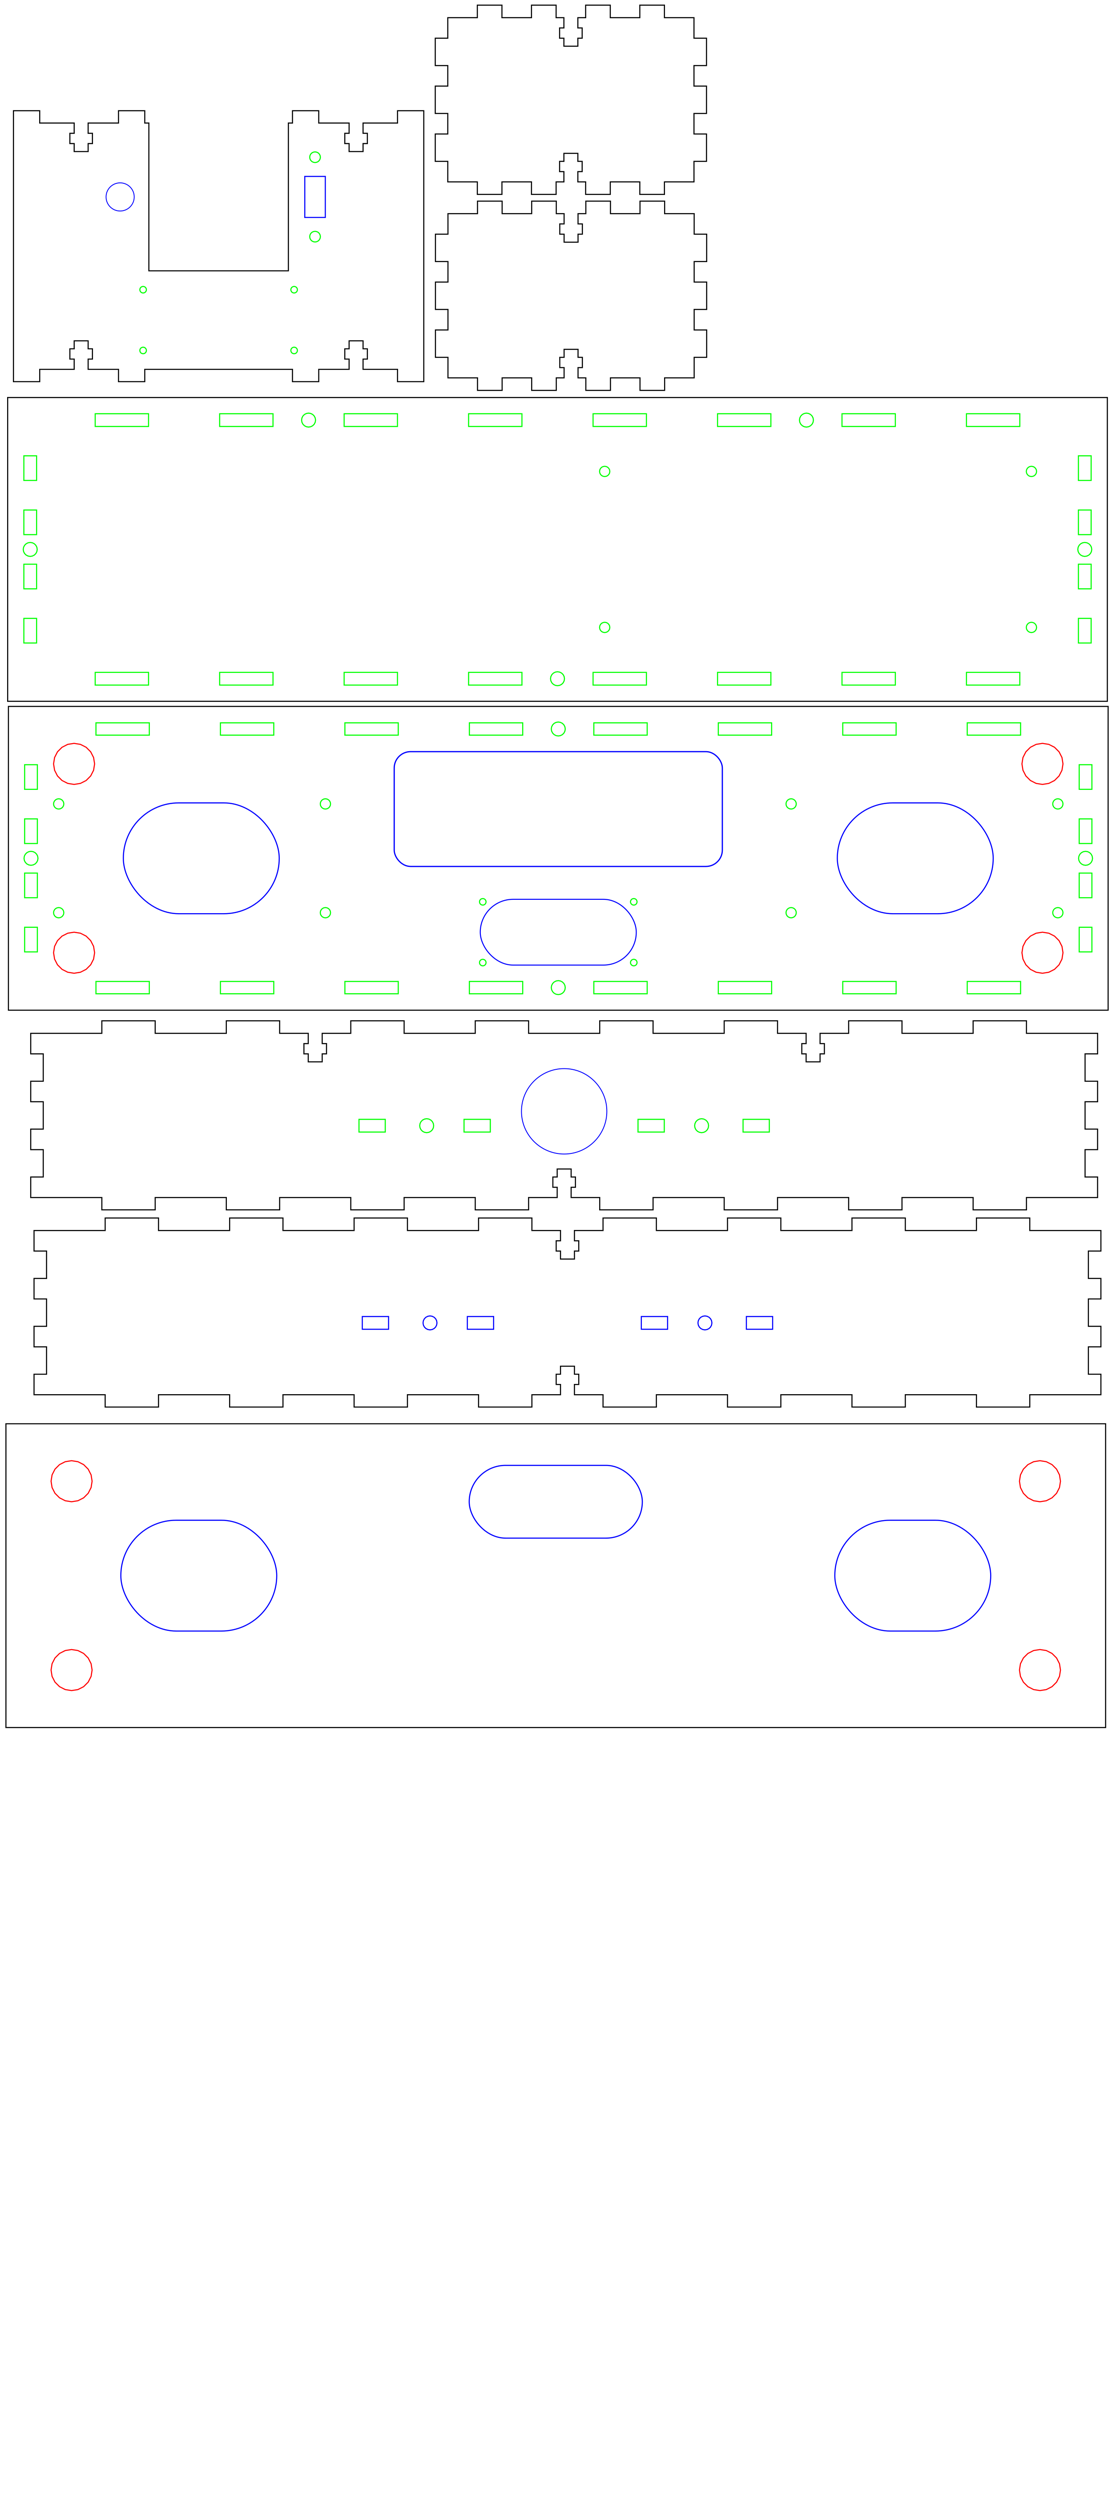<?xml version="1.0" encoding="UTF-8" standalone="no"?>
<svg
   width="271mm"
   height="609mm"
   viewBox="-4 -605 271 609"
   version="1.1"
   id="svg6"
   sodipodi:docname="gallery-laser-cut-processed.svg"
   inkscape:version="1.2.2 (b0a8486541, 2022-12-01)"
   xmlns:inkscape="http://www.inkscape.org/namespaces/inkscape"
   xmlns:sodipodi="http://sodipodi.sourceforge.net/DTD/sodipodi-0.dtd"
   xmlns="http://www.w3.org/2000/svg"
   xmlns:svg="http://www.w3.org/2000/svg"
   xmlns:rdf="http://www.w3.org/1999/02/22-rdf-syntax-ns#"
   xmlns:cc="http://creativecommons.org/ns#"
   xmlns:dc="http://purl.org/dc/elements/1.1/">
  <defs
     id="defs10" />
  <sodipodi:namedview
     id="namedview8"
     pagecolor="#ffffff"
     bordercolor="#000000"
     borderopacity="0.25"
     inkscape:showpageshadow="2"
     inkscape:pageopacity="0.0"
     inkscape:pagecheckerboard="0"
     inkscape:deskcolor="#d1d1d1"
     inkscape:document-units="mm"
     showgrid="true"
     inkscape:zoom="2.5240074"
     inkscape:cx="523.37406"
     inkscape:cy="775.3543"
     inkscape:window-width="2560"
     inkscape:window-height="1403"
     inkscape:window-x="0"
     inkscape:window-y="0"
     inkscape:window-maximized="1"
     inkscape:current-layer="g1318">
    <inkscape:grid
       type="xygrid"
       id="grid410" />
  </sodipodi:namedview>
  <title
     id="title2">OpenSCAD Model</title>
  <g
     id="g1205"
     style="fill:none;stroke:#000000;stroke-width:0.265;stroke-dasharray:none;stroke-opacity:1"
     transform="rotate(90,307.153,-387.875)">
    <circle
       style="fill:none;stroke:#0000ff;stroke-width:0.208;stroke-dasharray:none;stroke-opacity:1"
       id="path3233"
       cx="106"
       cy="138"
       r="3.43"
       transform="rotate(-90)" />
    <path
       d="m 160.353,-110.839 -0.223,-0.114 -0.177,-0.177 -0.114,-0.223 -0.039,-0.247 0.039,-0.247 0.114,-0.223 0.177,-0.177 0.223,-0.114 0.247,-0.039 0.247,0.039 0.223,0.114 0.177,0.177 0.114,0.223 0.039,0.247 -0.039,0.247 -0.114,0.223 -0.177,0.177 -0.223,0.114 -0.247,0.039 z"
       id="path406"
       style="fill:none;stroke:#00ff00;stroke-width:0.265;stroke-dasharray:none;stroke-opacity:1" />
    <path
       d="m 175.153,-110.839 -0.223,-0.114 -0.177,-0.177 -0.114,-0.223 -0.039,-0.247 0.039,-0.247 0.114,-0.223 0.177,-0.177 0.223,-0.114 0.247,-0.039 0.247,0.039 0.223,0.114 0.177,0.177 0.114,0.223 0.039,0.247 -0.039,0.247 -0.114,0.223 -0.177,0.177 -0.223,0.114 -0.247,0.039 z"
       id="path404"
       style="fill:none;stroke:#00ff00;stroke-width:0.265;stroke-dasharray:none;stroke-opacity:1" />
    <path
       d="m 175.153,-147.639 -0.223,-0.114 -0.177,-0.177 -0.114,-0.223 -0.039,-0.247 0.039,-0.247 0.114,-0.223 0.177,-0.177 0.223,-0.114 0.247,-0.039 0.247,0.039 0.223,0.114 0.177,0.177 0.114,0.223 0.039,0.247 -0.039,0.247 -0.114,0.223 -0.177,0.177 -0.223,0.114 -0.247,0.039 z"
       id="path402"
       style="fill:none;stroke:#00ff00;stroke-width:0.265;stroke-dasharray:none;stroke-opacity:1" />
    <path
       d="m 160.353,-147.639 -0.223,-0.114 -0.177,-0.177 -0.114,-0.223 -0.039,-0.247 0.039,-0.247 0.114,-0.223 0.177,-0.177 0.223,-0.114 0.247,-0.039 0.247,0.039 0.223,0.114 0.177,0.177 0.114,0.223 0.039,0.247 -0.039,0.247 -0.114,0.223 -0.177,0.177 -0.223,0.114 -0.247,0.039 z"
       id="path400"
       style="fill:none;stroke:#00ff00;stroke-width:0.265;stroke-dasharray:none;stroke-opacity:1" />
    <path
       d="m 147.273,-152.264 -0.362,-0.184 -0.288,-0.288 -0.184,-0.362 -0.064,-0.402 0.064,-0.402 0.184,-0.362 0.288,-0.288 0.362,-0.184 0.402,-0.064 0.402,0.064 0.362,0.184 0.288,0.288 0.184,0.362 0.064,0.402 -0.064,0.402 -0.184,0.362 -0.288,0.288 -0.362,0.184 -0.402,0.064 z"
       id="path398"
       style="fill:none;stroke:#00ff00;stroke-width:0.265;stroke-dasharray:none;stroke-opacity:1" />
    <path
       d="m 127.923,-152.264 -0.362,-0.184 -0.288,-0.288 -0.184,-0.362 -0.064,-0.402 0.064,-0.402 0.184,-0.362 0.288,-0.288 0.362,-0.184 0.402,-0.064 0.402,0.064 0.362,0.184 0.288,0.288 0.184,0.362 0.064,0.402 -0.064,0.402 -0.184,0.362 -0.288,0.288 -0.362,0.184 -0.402,0.064 z"
       id="path396"
       style="fill:none;stroke:#00ff00;stroke-width:0.265;stroke-dasharray:none;stroke-opacity:1" />
    <path
       d="m 133,-151 v -5 h 10 v 5 z"
       id="path394"
       style="fill:none;stroke:#0000ff;stroke-width:0.265;stroke-dasharray:none;stroke-opacity:1" />
    <path
       d="m 183,-86.4 h -3 v -8.4 h -2.5 v 1.05 H 175 v -1.05 h -1.95 v -3.4 H 175 v -1.05 h 2.5 v 1.05 h 2.5 v -7.4 h 3 v -6.4 h -3 v -36 h 3 v -6.4 h -3 v -7.4 h -2.5 v 1.05 H 175 v -1.05 h -1.95 v -3.4 H 175 v -1.05 h 2.5 v 1.05 h 2.5 v -8.4 h 3 v -6.4 h -66 v 6.4 h 3 v 8.4 h 2.5 v -1.05 h 2.5 v 1.05 h 1.95 v 3.4 H 125 v 1.05 h -2.5 v -1.05 H 120 v 7.4 h -3 v 6.4 h 3 v 1 h 36 v 34 h -36 v 1 h -3 v 6.4 h 3 v 7.4 h 2.5 v -1.05 h 2.5 v 1.05 h 1.95 v 3.4 H 125 v 1.05 h -2.5 V -94.8 H 120 v 8.4 h -3 v 6.4 h 66 z"
       id="path392"
       style="fill:none;stroke:#000000;stroke-width:0.265;stroke-dasharray:none;stroke-opacity:1" />
  </g>
  <g
     id="g1184"
     style="fill:none;stroke:#000000;stroke-width:0.265;stroke-dasharray:none;stroke-opacity:1"
     transform="rotate(90,154.771,-150.476)">
    <path
       d="m 20.95,-80 v -6.4 h 3.1 v 6.4 z"
       id="path390"
       style="fill:none;stroke:#0000ff;stroke-width:0.265;stroke-dasharray:none;stroke-opacity:1" />
    <path
       d="m 21.975,-94.883 -0.474,-0.241 -0.376,-0.376 -0.241,-0.474 L 20.8,-96.5 l 0.083,-0.525 0.241,-0.474 0.376,-0.376 0.474,-0.241 0.525,-0.083 0.525,0.083 0.474,0.241 0.376,0.376 0.241,0.474 0.083,0.525 -0.083,0.525 -0.241,0.474 -0.376,0.376 -0.474,0.241 L 22.5,-94.8 Z"
       id="path388"
       style="fill:none;stroke:#0000ff;stroke-width:0.265;stroke-dasharray:none;stroke-opacity:1" />
    <path
       d="m 20.95,-105.6 v -6.4 h 3.1 v 6.4 z"
       id="path386"
       style="fill:none;stroke:#0000ff;stroke-width:0.265;stroke-dasharray:none;stroke-opacity:1" />
    <path
       d="m 20.95,-148 v -6.4 h 3.1 v 6.4 z"
       id="path384"
       style="fill:none;stroke:#0000ff;stroke-width:0.265;stroke-dasharray:none;stroke-opacity:1" />
    <path
       d="m 21.975,-161.883 -0.474,-0.242 -0.376,-0.376 -0.241,-0.474 -0.083,-0.525 0.083,-0.525 0.241,-0.474 0.376,-0.376 0.474,-0.242 0.525,-0.083 0.525,0.083 0.474,0.242 0.376,0.376 0.241,0.474 0.083,0.525 -0.083,0.525 -0.241,0.474 -0.376,0.376 -0.474,0.242 -0.525,0.083 z"
       id="path382"
       style="fill:none;stroke:#0000ff;stroke-width:0.265;stroke-dasharray:none;stroke-opacity:1" />
    <path
       d="m 20.95,-173.6 v -6.4 h 3.1 v 6.4 z"
       id="path380"
       style="fill:none;stroke:#0000ff;stroke-width:0.265;stroke-dasharray:none;stroke-opacity:1" />
    <path
       d="m 5,-3.05 h 6.667 V 0 h 5 v -3.05 h 6.667 V 0 h 5 V -3.05 H 35 V 0 h 5 v -17.333 h 3 v -13 h -3 v -17.333 h 3 v -13 H 40 V -78 h 3 v -13 h -3 v -17.333 h 3 v -13 h -3 v -6.967 h -2.5 v 1.05 H 35 v -1.05 h -1.95 v -3.4 H 35 v -1.05 h 2.5 v 1.05 H 40 v -6.967 h 3 v -13 H 40 V -169 h 3 v -13 h -3 v -17.333 h 3 v -13 h -3 v -17.334 h 3 v -13 H 40 V -260 h -5 v 3.05 H 28.333 V -260 h -5 v 3.05 H 16.667 V -260 h -5 v 3.05 H 5 V -260 H 0 v 17.333 h -3.05 v 13 H 0 v 17.334 h -3.05 v 13 H 0 V -182 h -3.05 v 13 H 0 v 17.333 h -3.05 v 13 H 0 v 6.967 h 2.5 v -1.05 H 5 v 1.05 h 1.95 v 3.4 H 5 v 1.05 H 2.5 v -1.05 H 0 v 6.967 h -3.05 v 13 H 0 V -91 h -3.05 v 13 H 0 v 17.333 h -3.05 v 13 H 0 v 17.333 h -3.05 v 13 H 0 V 0 h 5 z"
       id="path378"
       style="fill:none;stroke:#000000;stroke-width:0.265;stroke-dasharray:none;stroke-opacity:1" />
  </g>
  <g
     id="g1194"
     style="fill:none;stroke:#000000;stroke-width:0.265;stroke-dasharray:none;stroke-opacity:1"
     transform="rotate(90,202.886,-199.399)">
    <path
       d="m 69.95,-80 v -6.4 h 3.1 v 6.4 z"
       id="path376"
       style="fill:none;stroke:#00ff00;stroke-width:0.265;stroke-dasharray:none;stroke-opacity:1" />
    <path
       d="m 70.975,-94.883 -0.474,-0.241 -0.376,-0.376 -0.241,-0.474 L 69.8,-96.5 l 0.083,-0.525 0.241,-0.474 0.376,-0.376 0.474,-0.241 0.525,-0.083 0.525,0.083 0.474,0.241 0.376,0.376 0.241,0.474 0.083,0.525 -0.083,0.525 -0.241,0.474 -0.376,0.376 -0.474,0.241 L 71.5,-94.8 Z"
       id="path374"
       style="fill:none;stroke:#00ff00;stroke-width:0.265;stroke-dasharray:none;stroke-opacity:1" />
    <path
       d="m 69.95,-105.6 v -6.4 h 3.1 v 6.4 z"
       id="path372"
       style="fill:none;stroke:#00ff00;stroke-width:0.265;stroke-dasharray:none;stroke-opacity:1" />
    <path
       d="m 69.95,-148 v -6.4 h 3.1 v 6.4 z"
       id="path368"
       style="fill:none;stroke:#00ff00;stroke-width:0.265;stroke-dasharray:none;stroke-opacity:1" />
    <path
       d="m 70.975,-161.883 -0.474,-0.242 -0.376,-0.376 -0.241,-0.474 -0.083,-0.525 0.083,-0.525 0.241,-0.474 0.376,-0.376 0.474,-0.242 0.525,-0.083 0.525,0.083 0.474,0.242 0.376,0.376 0.241,0.474 0.083,0.525 -0.083,0.525 -0.241,0.474 -0.376,0.376 -0.474,0.242 -0.525,0.083 z"
       id="path366"
       style="fill:none;stroke:#00ff00;stroke-width:0.265;stroke-dasharray:none;stroke-opacity:1" />
    <path
       d="m 69.95,-173.6 v -6.4 h 3.1 v 6.4 z"
       id="path364"
       style="fill:none;stroke:#00ff00;stroke-width:0.265;stroke-dasharray:none;stroke-opacity:1" />
    <path
       d="m 54,-3.05 h 6.667 V 0 h 5 v -3.05 h 6.667 V 0 h 5 V -3.05 H 84 V 0 h 5 v -17.333 h 3 v -13 h -3 v -17.333 h 3 v -13 H 89 V -78 h 3 v -13 h -3 v -17.333 h 3 v -13 h -3 v -6.967 h -2.5 v 1.05 H 84 v -1.05 h -1.95 v -3.4 H 84 v -1.05 h 2.5 v 1.05 H 89 v -6.967 h 3 v -13 H 89 V -169 h 3 v -13 h -3 v -17.333 h 3 v -13 h -3 v -17.334 h 3 v -13 H 89 V -260 h -5 v 3.05 H 77.333 V -260 h -5 v 3.05 H 65.667 V -260 h -5 v 3.05 H 54 V -260 h -5 v 17.333 h -3.05 v 13 H 49 v 17.334 h -3.05 v 13 H 49 v 6.966 h 2.5 v -1.05 H 54 v 1.05 h 1.95 v 3.4 H 54 v 1.05 h -2.5 v -1.05 H 49 V -182 h -3.05 v 13 H 49 v 17.333 h -3.05 v 13 H 49 v 17.334 h -3.05 v 13 H 49 V -91 h -3.05 v 13 H 49 v 6.967 h 2.5 v -1.05 H 54 v 1.05 h 1.95 v 3.4 H 54 v 1.05 h -2.5 v -1.05 H 49 v 6.967 h -3.05 v 13 H 49 v 17.333 h -3.05 v 13 H 49 V 0 h 5 z"
       id="path362"
       style="fill:none;stroke:#000000;stroke-width:0.265;stroke-dasharray:none;stroke-opacity:1" />
    <circle
       style="fill:none;stroke:#0000ff;stroke-width:0.212;stroke-dasharray:none;stroke-opacity:1"
       id="path4745"
       cx="130"
       cy="68"
       transform="rotate(-90)"
       r="10.403" />
  </g>
  <g
     id="g1216"
     style="fill:none;stroke:#000000;stroke-width:0.265;stroke-dasharray:none;stroke-opacity:1"
     transform="rotate(-90,135.133,-126.312)">
    <path
       d="m 205.455,-7.245 -1.394,-0.71 -1.106,-1.106 -0.71,-1.394 L 202,-12 l 0.245,-1.545 0.71,-1.394 1.106,-1.106 1.394,-0.71 L 207,-17 l 1.545,0.245 1.394,0.71 1.106,1.106 0.71,1.394 L 212,-12 l -0.245,1.545 -0.71,1.394 -1.106,1.106 -1.394,0.71 L 207,-7 Z"
       id="path360"
       style="fill:none;stroke:#ff0000;stroke-width:0.265;stroke-dasharray:none;stroke-opacity:1" />
    <path
       d="m 251.455,-7.245 -1.394,-0.71 -1.106,-1.106 -0.71,-1.394 L 248,-12 l 0.245,-1.545 0.71,-1.394 1.106,-1.106 1.394,-0.71 L 253,-17 l 1.545,0.245 1.394,0.71 1.106,1.106 0.71,1.394 L 258,-12 l -0.245,1.545 -0.71,1.394 -1.106,1.106 -1.394,0.71 L 253,-7 Z"
       id="path358"
       style="fill:none;stroke:#ff0000;stroke-width:0.265;stroke-dasharray:none;stroke-opacity:1" />
    <path
       d="m 251.455,-243.245 -1.394,-0.71 -1.106,-1.106 -0.71,-1.394 L 248,-248 l 0.245,-1.545 0.71,-1.394 1.106,-1.106 1.394,-0.71 1.545,-0.245 1.545,0.245 1.394,0.71 1.106,1.106 0.71,1.394 0.245,1.545 -0.245,1.545 -0.71,1.394 -1.106,1.106 -1.394,0.71 L 253,-243 Z"
       id="path348"
       style="fill:none;stroke:#ff0000;stroke-width:0.265;stroke-dasharray:none;stroke-opacity:1" />
    <path
       d="m 205.455,-243.245 -1.394,-0.71 -1.106,-1.106 -0.71,-1.394 L 202,-248 l 0.245,-1.545 0.71,-1.394 1.106,-1.106 1.394,-0.71 1.545,-0.245 1.545,0.245 1.394,0.71 1.106,1.106 0.71,1.394 0.245,1.545 -0.245,1.545 -0.71,1.394 -1.106,1.106 -1.394,0.71 L 207,-243 Z"
       id="path346"
       style="fill:none;stroke:#ff0000;stroke-width:0.265;stroke-dasharray:none;stroke-opacity:1" />
    <path
       d="M 267,-264 H 193 V 4 h 74 z"
       id="path344"
       style="fill:none;stroke:#000000;stroke-width:0.265;stroke-dasharray:none;stroke-opacity:1" />
    <rect
       style="fill:none;stroke:#0000ff;stroke-width:0.274;stroke-dasharray:none;stroke-opacity:1"
       id="rect1372"
       width="42.187"
       height="17.727"
       x="-151.094"
       y="-256.863"
       transform="rotate(90)"
       ry="8.863" />
    <rect
       style="fill:none;stroke:#0000ff;stroke-width:0.271;stroke-dasharray:none;stroke-opacity:1"
       id="rect1458"
       width="37.994"
       height="26.994"
       x="-235.997"
       y="-243.497"
       transform="rotate(90)"
       ry="13.497" />
    <rect
       style="fill:none;stroke:#0000ff;stroke-width:0.271;stroke-dasharray:none;stroke-opacity:1"
       id="rect1458-3"
       width="37.994"
       height="26.994"
       x="-61.997"
       y="-243.497"
       transform="rotate(90)"
       ry="13.497" />
  </g>
  <g
     id="g446"
     style="fill:none;stroke:#000000;stroke-width:0.265;stroke-dasharray:none;stroke-opacity:1"
     transform="rotate(90,124.015,-391.149)">
    <path
       d="m 34.4,-268.95 v -3.1 h 6 v 3.1 z"
       id="path342"
       style="fill:none;stroke:#00ff00;stroke-width:0.265;stroke-dasharray:none;stroke-opacity:1" />
    <path
       d="m 47.6,-268.95 v -3.1 h 6 v 3.1 z"
       id="path340"
       style="fill:none;stroke:#00ff00;stroke-width:0.265;stroke-dasharray:none;stroke-opacity:1" />
    <path
       d="m 21.2,-268.95 v -3.1 h 6 v 3.1 z"
       id="path338"
       style="fill:none;stroke:#00ff00;stroke-width:0.265;stroke-dasharray:none;stroke-opacity:1" />
    <path
       d="m 60.8,-268.95 v -3.1 h 6 v 3.1 z"
       id="path336"
       style="fill:none;stroke:#00ff00;stroke-width:0.265;stroke-dasharray:none;stroke-opacity:1" />
    <path
       d="m 43.475,-268.883 -0.474,-0.242 -0.376,-0.376 -0.241,-0.474 -0.083,-0.525 0.083,-0.525 0.241,-0.474 0.376,-0.376 0.474,-0.242 0.525,-0.083 0.525,0.083 0.474,0.242 0.376,0.376 0.241,0.474 0.083,0.525 -0.083,0.525 -0.241,0.474 -0.376,0.376 -0.474,0.242 L 44,-268.8 Z"
       id="path334"
       style="fill:none;stroke:#00ff00;stroke-width:0.265;stroke-dasharray:none;stroke-opacity:1" />
    <path
       d="m 10.95,-286.333 v -13 h 3.1 v 13 z"
       id="path332"
       style="fill:none;stroke:#00ff00;stroke-width:0.265;stroke-dasharray:none;stroke-opacity:1" />
    <path
       d="m 73.95,-286.333 v -13 h 3.1 v 13 z"
       id="path330"
       style="fill:none;stroke:#00ff00;stroke-width:0.265;stroke-dasharray:none;stroke-opacity:1" />
    <path
       d="m 10.95,-316.667 v -13 h 3.1 v 13 z"
       id="path328"
       style="fill:none;stroke:#00ff00;stroke-width:0.265;stroke-dasharray:none;stroke-opacity:1" />
    <path
       d="m 73.95,-316.667 v -13 h 3.1 v 13 z"
       id="path326"
       style="fill:none;stroke:#00ff00;stroke-width:0.265;stroke-dasharray:none;stroke-opacity:1" />
    <path
       d="m 11.975,-336.717 -0.474,-0.241 -0.376,-0.376 -0.241,-0.474 -0.083,-0.525 0.083,-0.526 0.241,-0.474 0.376,-0.376 0.474,-0.241 0.525,-0.083 0.525,0.083 0.474,0.241 0.376,0.376 0.241,0.474 0.083,0.526 -0.083,0.525 -0.241,0.474 -0.376,0.376 -0.474,0.241 -0.525,0.084 z"
       id="path324"
       style="fill:none;stroke:#00ff00;stroke-width:0.265;stroke-dasharray:none;stroke-opacity:1" />
    <path
       d="m 10.95,-347 v -13 h 3.1 v 13 z"
       id="path322"
       style="fill:none;stroke:#00ff00;stroke-width:0.265;stroke-dasharray:none;stroke-opacity:1" />
    <path
       d="m 73.95,-347 v -13 h 3.1 v 13 z"
       id="path320"
       style="fill:none;stroke:#00ff00;stroke-width:0.265;stroke-dasharray:none;stroke-opacity:1" />
    <path
       d="m 73.95,-377.333 v -13 h 3.1 v 13 z"
       id="path318"
       style="fill:none;stroke:#00ff00;stroke-width:0.265;stroke-dasharray:none;stroke-opacity:1" />
    <path
       d="m 10.95,-377.333 v -13 h 3.1 v 13 z"
       id="path316"
       style="fill:none;stroke:#00ff00;stroke-width:0.265;stroke-dasharray:none;stroke-opacity:1" />
    <path
       d="m 74.975,-397.383 -0.474,-0.242 -0.376,-0.376 -0.241,-0.474 L 73.8,-399 l 0.083,-0.525 0.241,-0.474 0.376,-0.376 0.474,-0.242 0.525,-0.083 0.525,0.083 0.474,0.242 0.376,0.376 0.241,0.474 0.083,0.525 -0.083,0.525 -0.241,0.474 -0.376,0.376 -0.474,0.242 -0.525,0.083 z"
       id="path314"
       style="fill:none;stroke:#00ff00;stroke-width:0.265;stroke-dasharray:none;stroke-opacity:1" />
    <path
       d="m 62.614,-409.311 -0.348,-0.178 -0.277,-0.276 -0.177,-0.349 -0.061,-0.386 0.061,-0.386 0.177,-0.349 0.277,-0.276 0.348,-0.178 0.386,-0.061 0.386,0.061 0.348,0.178 0.277,0.276 0.177,0.349 0.061,0.386 -0.061,0.386 -0.177,0.349 -0.277,0.276 -0.348,0.178 L 63,-409.25 Z"
       id="path312"
       style="fill:none;stroke:#00ff00;stroke-width:0.265;stroke-dasharray:none;stroke-opacity:1" />
    <path
       d="m 24.614,-409.311 -0.348,-0.178 -0.277,-0.276 -0.177,-0.349 -0.061,-0.386 0.061,-0.386 0.177,-0.349 0.277,-0.276 0.348,-0.178 0.386,-0.061 0.386,0.061 0.348,0.178 0.277,0.276 0.177,0.349 0.061,0.386 -0.061,0.386 -0.177,0.349 -0.277,0.276 -0.348,0.178 L 25,-409.25 Z"
       id="path310"
       style="fill:none;stroke:#00ff00;stroke-width:0.265;stroke-dasharray:none;stroke-opacity:1" />
    <path
       d="m 73.95,-407.667 v -13 h 3.1 v 13 z"
       id="path308"
       style="fill:none;stroke:#00ff00;stroke-width:0.265;stroke-dasharray:none;stroke-opacity:1" />
    <path
       d="m 10.95,-407.667 v -13 h 3.1 v 13 z"
       id="path306"
       style="fill:none;stroke:#00ff00;stroke-width:0.265;stroke-dasharray:none;stroke-opacity:1" />
    <path
       d="m 73.95,-438 v -13 h 3.1 v 13 z"
       id="path304"
       style="fill:none;stroke:#00ff00;stroke-width:0.265;stroke-dasharray:none;stroke-opacity:1" />
    <path
       d="m 10.95,-438 v -13 h 3.1 v 13 z"
       id="path302"
       style="fill:none;stroke:#00ff00;stroke-width:0.265;stroke-dasharray:none;stroke-opacity:1" />
    <path
       d="m 11.975,-458.05 -0.474,-0.241 -0.376,-0.376 -0.241,-0.474 -0.083,-0.526 0.083,-0.525 0.241,-0.474 0.376,-0.376 0.474,-0.241 0.525,-0.084 0.525,0.084 0.474,0.241 0.376,0.376 0.241,0.474 0.083,0.525 -0.083,0.526 -0.241,0.474 -0.376,0.376 -0.474,0.241 -0.525,0.083 z"
       id="path300"
       style="fill:none;stroke:#00ff00;stroke-width:0.265;stroke-dasharray:none;stroke-opacity:1" />
    <path
       d="m 10.95,-468.333 v -13 h 3.1 v 13 z"
       id="path298"
       style="fill:none;stroke:#00ff00;stroke-width:0.265;stroke-dasharray:none;stroke-opacity:1" />
    <path
       d="m 73.95,-468.333 v -13 h 3.1 v 13 z"
       id="path296"
       style="fill:none;stroke:#00ff00;stroke-width:0.265;stroke-dasharray:none;stroke-opacity:1" />
    <path
       d="m 73.95,-498.667 v -13 h 3.1 v 13 z"
       id="path294"
       style="fill:none;stroke:#00ff00;stroke-width:0.265;stroke-dasharray:none;stroke-opacity:1" />
    <path
       d="m 10.95,-498.667 v -13 h 3.1 v 13 z"
       id="path292"
       style="fill:none;stroke:#00ff00;stroke-width:0.265;stroke-dasharray:none;stroke-opacity:1" />
    <path
       d="m 62.614,-513.311 -0.348,-0.178 -0.277,-0.276 -0.177,-0.349 -0.061,-0.386 0.061,-0.386 0.177,-0.349 0.277,-0.276 0.348,-0.178 0.386,-0.061 0.386,0.061 0.348,0.178 0.277,0.276 0.177,0.349 0.061,0.386 -0.061,0.386 -0.177,0.349 -0.277,0.276 -0.348,0.178 L 63,-513.25 Z"
       id="path290"
       style="fill:none;stroke:#00ff00;stroke-width:0.265;stroke-dasharray:none;stroke-opacity:1" />
    <path
       d="m 24.614,-513.311 -0.348,-0.178 -0.277,-0.276 -0.177,-0.349 -0.061,-0.386 0.061,-0.386 0.177,-0.349 0.277,-0.276 0.348,-0.178 0.386,-0.061 0.386,0.061 0.348,0.178 0.277,0.276 0.177,0.349 0.061,0.386 -0.061,0.386 -0.177,0.349 -0.277,0.276 -0.348,0.178 L 25,-513.25 Z"
       id="path288"
       style="fill:none;stroke:#00ff00;stroke-width:0.265;stroke-dasharray:none;stroke-opacity:1" />
    <path
       d="m 60.8,-525.95 v -3.1 h 6 v 3.1 z"
       id="path286"
       style="fill:none;stroke:#00ff00;stroke-width:0.265;stroke-dasharray:none;stroke-opacity:1" />
    <path
       d="m 34.4,-525.95 v -3.1 h 6 v 3.1 z"
       id="path284"
       style="fill:none;stroke:#00ff00;stroke-width:0.265;stroke-dasharray:none;stroke-opacity:1" />
    <path
       d="m 21.2,-525.95 v -3.1 h 6 v 3.1 z"
       id="path282"
       style="fill:none;stroke:#00ff00;stroke-width:0.265;stroke-dasharray:none;stroke-opacity:1" />
    <path
       d="m 47.6,-525.95 v -3.1 h 6 v 3.1 z"
       id="path280"
       style="fill:none;stroke:#00ff00;stroke-width:0.265;stroke-dasharray:none;stroke-opacity:1" />
    <path
       d="m 43.475,-525.883 -0.474,-0.242 -0.376,-0.376 -0.241,-0.474 -0.083,-0.525 0.083,-0.525 0.241,-0.474 0.376,-0.376 0.474,-0.242 0.525,-0.083 0.525,0.083 0.131,0.067 0.343,0.175 0.376,0.376 0.241,0.474 0.083,0.525 -0.083,0.525 -0.241,0.474 -0.376,0.376 -0.343,0.175 -0.131,0.067 L 44,-525.8 Z"
       id="path278"
       style="fill:none;stroke:#00ff00;stroke-width:0.265;stroke-dasharray:none;stroke-opacity:1" />
    <path
       d="M 81,-533 H 7 v 268 h 74 z"
       id="path276"
       style="fill:none;stroke:#000000;stroke-width:0.265;stroke-dasharray:none;stroke-opacity:1" />
  </g>
  <g
     id="g1318">
    <path
       d="m 2.004,-405.52 h 3.1 v 6 h -3.1 z"
       id="path274"
       style="fill:none;stroke:#00ff00;stroke-width:0.265;stroke-dasharray:none;stroke-opacity:1" />
    <path
       d="m 2.004,-379.12 h 3.1 v 6 h -3.1 z"
       id="path272"
       style="fill:none;stroke:#00ff00;stroke-width:0.265;stroke-dasharray:none;stroke-opacity:1" />
    <path
       d="m 2.004,-392.32 h 3.1 v 6 h -3.1 z"
       id="path270"
       style="fill:none;stroke:#00ff00;stroke-width:0.265;stroke-dasharray:none;stroke-opacity:1" />
    <path
       d="m 2.004,-418.72 h 3.1 v 6 h -3.1 z"
       id="path268"
       style="fill:none;stroke:#00ff00;stroke-width:0.265;stroke-dasharray:none;stroke-opacity:1" />
    <path
       d="m 1.937,-396.445 0.242,-0.474 0.376,-0.376 0.474,-0.242 0.525,-0.083 0.525,0.083 0.474,0.242 0.376,0.376 0.242,0.474 0.083,0.525 -0.083,0.525 -0.242,0.474 -0.376,0.376 -0.474,0.242 -0.525,0.083 -0.525,-0.083 -0.474,-0.242 -0.376,-0.376 -0.242,-0.474 -0.083,-0.525 z"
       id="path266"
       style="fill:none;stroke:#00ff00;stroke-width:0.265;stroke-dasharray:none;stroke-opacity:1" />
    <path
       d="m 9.115,-409.556 0.178,-0.349 0.276,-0.276 0.349,-0.178 0.386,-0.061 0.386,0.061 0.349,0.178 0.276,0.276 0.178,0.349 0.061,0.386 -0.061,0.386 -0.178,0.349 -0.276,0.276 -0.349,0.178 -0.386,0.061 -0.386,-0.061 -0.349,-0.178 -0.276,-0.276 -0.178,-0.349 -0.061,-0.386 z"
       id="path264"
       style="fill:none;stroke:#00ff00;stroke-width:0.265;stroke-dasharray:none;stroke-opacity:1" />
    <path
       d="m 9.115,-383.056 0.178,-0.349 0.276,-0.276 0.349,-0.178 0.386,-0.061 0.386,0.061 0.349,0.178 0.276,0.276 0.178,0.349 0.061,0.386 -0.061,0.386 -0.178,0.349 -0.276,0.276 -0.349,0.178 -0.386,0.061 -0.386,-0.061 -0.349,-0.178 -0.276,-0.276 -0.178,-0.349 -0.061,-0.386 z"
       id="path262"
       style="fill:none;stroke:#00ff00;stroke-width:0.265;stroke-dasharray:none;stroke-opacity:1" />
    <path
       d="m 9.299,-374.465 0.71,-1.394 1.106,-1.106 1.394,-0.71 1.545,-0.245 1.545,0.245 1.394,0.71 1.106,1.106 0.71,1.394 0.245,1.545 -0.245,1.545 -0.71,1.394 -1.106,1.106 -1.394,0.71 -1.545,0.245 -1.545,-0.245 -1.394,-0.71 -1.106,-1.106 -0.71,-1.394 -0.245,-1.545 z"
       id="path260"
       style="fill:none;stroke:#ff0000;stroke-width:0.265;stroke-dasharray:none;stroke-opacity:1" />
    <path
       d="m 9.299,-420.465 0.71,-1.394 1.106,-1.106 1.394,-0.71 1.545,-0.245 1.545,0.245 1.394,0.71 1.106,1.106 0.71,1.394 0.245,1.545 -0.245,1.545 -0.71,1.394 -1.106,1.106 -1.394,0.71 -1.545,0.245 -1.545,-0.245 -1.394,-0.71 -1.106,-1.106 -0.71,-1.394 -0.245,-1.545 z"
       id="path258"
       style="fill:none;stroke:#ff0000;stroke-width:0.265;stroke-dasharray:none;stroke-opacity:1" />
    <path
       d="m 19.387,-428.92 h 13 v 3 h -13 z"
       id="path256"
       style="fill:none;stroke:#00ff00;stroke-width:0.265;stroke-dasharray:none;stroke-opacity:1" />
    <path
       d="m 19.387,-365.92 h 13 v 3 h -13 z"
       id="path254"
       style="fill:none;stroke:#00ff00;stroke-width:0.265;stroke-dasharray:none;stroke-opacity:1" />
    <path
       d="m 49.721,-428.92 h 13 v 3 h -13 z"
       id="path252"
       style="fill:none;stroke:#00ff00;stroke-width:0.265;stroke-dasharray:none;stroke-opacity:1" />
    <path
       d="m 49.721,-365.92 h 13 v 3 h -13 z"
       id="path250"
       style="fill:none;stroke:#00ff00;stroke-width:0.265;stroke-dasharray:none;stroke-opacity:1" />
    <path
       d="m 74.115,-383.056 0.178,-0.349 0.276,-0.276 0.349,-0.178 0.386,-0.061 0.386,0.061 0.349,0.178 0.276,0.276 0.178,0.349 0.061,0.386 -0.061,0.386 -0.178,0.349 -0.276,0.276 -0.349,0.178 -0.386,0.061 -0.386,-0.061 -0.349,-0.178 -0.276,-0.276 -0.178,-0.349 -0.061,-0.386 z"
       id="path246"
       style="fill:none;stroke:#00ff00;stroke-width:0.265;stroke-dasharray:none;stroke-opacity:1" />
    <path
       d="m 74.115,-409.556 0.178,-0.349 0.276,-0.276 0.349,-0.178 0.386,-0.061 0.386,0.061 0.349,0.178 0.276,0.276 0.178,0.349 0.061,0.386 -0.061,0.386 -0.178,0.349 -0.276,0.276 -0.349,0.178 -0.386,0.061 -0.386,-0.061 -0.349,-0.178 -0.276,-0.276 -0.178,-0.349 -0.061,-0.386 z"
       id="path244"
       style="fill:none;stroke:#00ff00;stroke-width:0.265;stroke-dasharray:none;stroke-opacity:1" />
    <path
       d="m 80.054,-428.92 h 13 v 3 h -13 z"
       id="path242"
       style="fill:none;stroke:#00ff00;stroke-width:0.265;stroke-dasharray:none;stroke-opacity:1" />
    <path
       d="m 80.054,-365.92 h 13 v 3 h -13 z"
       id="path240"
       style="fill:none;stroke:#00ff00;stroke-width:0.265;stroke-dasharray:none;stroke-opacity:1" />
    <path
       d="m 112.893,-385.567 0.114,-0.223 0.177,-0.177 0.223,-0.114 0.247,-0.039 0.247,0.039 0.223,0.114 0.177,0.177 0.114,0.223 0.039,0.247 -0.039,0.247 -0.114,0.223 -0.177,0.177 -0.223,0.114 -0.247,0.039 -0.247,-0.039 -0.223,-0.114 -0.177,-0.177 -0.114,-0.223 -0.039,-0.247 z"
       id="path238"
       style="fill:none;stroke:#00ff00;stroke-width:0.265;stroke-dasharray:none;stroke-opacity:1" />
    <path
       d="m 112.893,-370.767 0.114,-0.223 0.177,-0.177 0.223,-0.114 0.247,-0.039 0.247,0.039 0.223,0.114 0.177,0.177 0.114,0.223 0.039,0.247 -0.039,0.247 -0.114,0.223 -0.177,0.177 -0.223,0.114 -0.247,0.039 -0.247,-0.039 -0.223,-0.114 -0.177,-0.177 -0.114,-0.223 -0.039,-0.247 z"
       id="path236"
       style="fill:none;stroke:#00ff00;stroke-width:0.265;stroke-dasharray:none;stroke-opacity:1" />
    <path
       d="m 110.387,-428.92 h 13 v 3 h -13 z"
       id="path234"
       style="fill:none;stroke:#00ff00;stroke-width:0.265;stroke-dasharray:none;stroke-opacity:1" />
    <path
       d="m 110.387,-365.92 h 13 v 3 h -13 z"
       id="path232"
       style="fill:none;stroke:#00ff00;stroke-width:0.265;stroke-dasharray:none;stroke-opacity:1" />
    <path
       d="m 130.437,-427.945 0.242,-0.474 0.376,-0.376 0.474,-0.241 0.525,-0.083 0.525,0.083 0.474,0.241 0.376,0.376 0.242,0.474 0.083,0.525 -0.083,0.525 -0.242,0.474 -0.376,0.376 -0.474,0.241 -0.525,0.083 -0.525,-0.083 -0.474,-0.241 -0.376,-0.376 -0.242,-0.474 -0.083,-0.525 z"
       id="path228"
       style="fill:none;stroke:#00ff00;stroke-width:0.265;stroke-dasharray:none;stroke-opacity:1" />
    <path
       d="m 130.437,-364.945 0.242,-0.474 0.376,-0.376 0.474,-0.242 0.525,-0.083 0.525,0.083 0.474,0.242 0.376,0.376 0.242,0.474 0.083,0.525 -0.083,0.525 -0.242,0.474 -0.376,0.376 -0.474,0.242 -0.525,0.083 -0.525,-0.083 -0.474,-0.242 -0.376,-0.376 -0.242,-0.474 -0.083,-0.525 z"
       id="path226"
       style="fill:none;stroke:#00ff00;stroke-width:0.265;stroke-dasharray:none;stroke-opacity:1" />
    <path
       d="m 149.693,-370.767 0.114,-0.223 0.177,-0.177 0.223,-0.114 0.247,-0.039 0.247,0.039 0.223,0.114 0.177,0.177 0.114,0.223 0.039,0.247 -0.039,0.247 -0.114,0.223 -0.177,0.177 -0.223,0.114 -0.247,0.039 -0.247,-0.039 -0.223,-0.114 -0.177,-0.177 -0.114,-0.223 -0.039,-0.247 z"
       id="path222"
       style="fill:none;stroke:#00ff00;stroke-width:0.265;stroke-dasharray:none;stroke-opacity:1" />
    <path
       d="m 149.693,-385.567 0.114,-0.223 0.177,-0.177 0.223,-0.114 0.247,-0.039 0.247,0.039 0.223,0.114 0.177,0.177 0.114,0.223 0.039,0.247 -0.039,0.247 -0.114,0.223 -0.177,0.177 -0.223,0.114 -0.247,0.039 -0.247,-0.039 -0.223,-0.114 -0.177,-0.177 -0.114,-0.223 -0.039,-0.247 z"
       id="path220"
       style="fill:none;stroke:#00ff00;stroke-width:0.265;stroke-dasharray:none;stroke-opacity:1" />
    <path
       d="m 140.721,-365.92 h 13 v 3 h -13 z"
       id="path218"
       style="fill:none;stroke:#00ff00;stroke-width:0.265;stroke-dasharray:none;stroke-opacity:1" />
    <path
       d="m 140.721,-428.92 h 13 v 3 h -13 z"
       id="path216"
       style="fill:none;stroke:#00ff00;stroke-width:0.265;stroke-dasharray:none;stroke-opacity:1" />
    <path
       d="m 171.054,-428.92 h 13 v 3 h -13 z"
       id="path212"
       style="fill:none;stroke:#00ff00;stroke-width:0.265;stroke-dasharray:none;stroke-opacity:1" />
    <path
       d="m 171.054,-365.92 h 13 v 3 h -13 z"
       id="path210"
       style="fill:none;stroke:#00ff00;stroke-width:0.265;stroke-dasharray:none;stroke-opacity:1" />
    <path
       d="m 187.615,-383.056 0.178,-0.349 0.276,-0.276 0.349,-0.178 0.386,-0.061 0.386,0.061 0.349,0.178 0.276,0.276 0.178,0.349 0.061,0.386 -0.061,0.386 -0.178,0.349 -0.276,0.276 -0.349,0.178 -0.386,0.061 -0.386,-0.061 -0.349,-0.178 -0.276,-0.276 -0.178,-0.349 -0.061,-0.386 z"
       id="path208"
       style="fill:none;stroke:#00ff00;stroke-width:0.265;stroke-dasharray:none;stroke-opacity:1" />
    <path
       d="m 187.615,-409.556 0.178,-0.349 0.276,-0.276 0.349,-0.178 0.386,-0.061 0.386,0.061 0.349,0.178 0.276,0.276 0.178,0.349 0.061,0.386 -0.061,0.386 -0.178,0.349 -0.276,0.276 -0.349,0.178 -0.386,0.061 -0.386,-0.061 -0.349,-0.178 -0.276,-0.276 -0.178,-0.349 -0.061,-0.386 z"
       id="path206"
       style="fill:none;stroke:#00ff00;stroke-width:0.265;stroke-dasharray:none;stroke-opacity:1" />
    <path
       d="m 201.387,-365.92 h 13 v 3 h -13 z"
       id="path204"
       style="fill:none;stroke:#00ff00;stroke-width:0.265;stroke-dasharray:none;stroke-opacity:1" />
    <path
       d="m 201.387,-428.92 h 13 v 3 h -13 z"
       id="path202"
       style="fill:none;stroke:#00ff00;stroke-width:0.265;stroke-dasharray:none;stroke-opacity:1" />
    <path
       d="m 231.721,-365.92 h 13 v 3 h -13 z"
       id="path198"
       style="fill:none;stroke:#00ff00;stroke-width:0.265;stroke-dasharray:none;stroke-opacity:1" />
    <path
       d="m 231.721,-428.92 h 13 v 3 h -13 z"
       id="path196"
       style="fill:none;stroke:#00ff00;stroke-width:0.265;stroke-dasharray:none;stroke-opacity:1" />
    <path
       d="m 245.299,-420.465 0.71,-1.394 1.106,-1.106 1.394,-0.71 1.545,-0.245 1.545,0.245 1.394,0.71 1.106,1.106 0.71,1.394 0.245,1.545 -0.245,1.545 -0.71,1.394 -1.106,1.106 -1.394,0.71 -1.545,0.245 -1.545,-0.245 -1.394,-0.71 -1.106,-1.106 -0.71,-1.394 -0.245,-1.545 z"
       id="path194"
       style="fill:none;stroke:#ff0000;stroke-width:0.265;stroke-dasharray:none;stroke-opacity:1" />
    <path
       d="m 252.615,-383.056 0.178,-0.349 0.276,-0.276 0.349,-0.178 0.386,-0.061 0.386,0.061 0.349,0.178 0.276,0.276 0.178,0.349 0.061,0.386 -0.061,0.386 -0.178,0.349 -0.276,0.276 -0.349,0.178 -0.386,0.061 -0.386,-0.061 -0.349,-0.178 -0.276,-0.276 -0.178,-0.349 -0.061,-0.386 z"
       id="path192"
       style="fill:none;stroke:#00ff00;stroke-width:0.265;stroke-dasharray:none;stroke-opacity:1" />
    <path
       d="m 245.299,-374.465 0.71,-1.394 1.106,-1.106 1.394,-0.71 1.545,-0.245 1.545,0.245 1.394,0.71 1.106,1.106 0.71,1.394 0.245,1.545 -0.245,1.545 -0.71,1.394 -1.106,1.106 -1.394,0.71 -1.545,0.245 -1.545,-0.245 -1.394,-0.71 -1.106,-1.106 -0.71,-1.394 -0.245,-1.545 z"
       id="path190"
       style="fill:none;stroke:#ff0000;stroke-width:0.265;stroke-dasharray:none;stroke-opacity:1" />
    <path
       d="m 252.615,-409.556 0.178,-0.349 0.276,-0.276 0.349,-0.178 0.386,-0.061 0.386,0.061 0.349,0.178 0.276,0.276 0.178,0.349 0.061,0.386 -0.061,0.386 -0.178,0.349 -0.276,0.276 -0.349,0.178 -0.386,0.061 -0.386,-0.061 -0.349,-0.178 -0.276,-0.276 -0.178,-0.349 -0.061,-0.386 z"
       id="path188"
       style="fill:none;stroke:#00ff00;stroke-width:0.265;stroke-dasharray:none;stroke-opacity:1" />
    <path
       d="m 259.004,-399.52 v -6 h 3.1 v 6 z"
       id="path186"
       style="fill:none;stroke:#00ff00;stroke-width:0.265;stroke-dasharray:none;stroke-opacity:1" />
    <path
       d="m 259.004,-418.72 h 3.1 v 6 h -3.1 z"
       id="path184"
       style="fill:none;stroke:#00ff00;stroke-width:0.265;stroke-dasharray:none;stroke-opacity:1" />
    <path
       d="m 259.004,-379.12 h 3.1 v 6 h -3.1 z"
       id="path182"
       style="fill:none;stroke:#00ff00;stroke-width:0.265;stroke-dasharray:none;stroke-opacity:1" />
    <path
       d="m 259.004,-392.32 h 3.1 v 6 h -3.1 z"
       id="path180"
       style="fill:none;stroke:#00ff00;stroke-width:0.265;stroke-dasharray:none;stroke-opacity:1" />
    <path
       d="m 258.937,-396.445 0.242,-0.474 0.376,-0.376 0.474,-0.242 0.525,-0.083 0.525,0.083 0.474,0.242 0.376,0.376 0.242,0.474 0.083,0.525 -0.083,0.525 -0.067,0.131 -0.175,0.343 -0.376,0.376 -0.474,0.242 -0.525,0.083 -0.525,-0.083 -0.474,-0.242 -0.376,-0.376 -0.175,-0.343 -0.067,-0.131 -0.083,-0.525 z"
       id="path178"
       style="fill:none;stroke:#00ff00;stroke-width:0.265;stroke-dasharray:none;stroke-opacity:1" />
    <path
       d="m 266.054,-358.92 v -74 h -268 v 74 z"
       id="path176"
       style="fill:none;stroke:#000000;stroke-width:0.265;stroke-dasharray:none;stroke-opacity:1" />
    <rect
       style="fill:none;stroke:#0000ff;stroke-width:0.247;stroke-dasharray:none;stroke-opacity:1"
       id="rect1372-6"
       width="38.021"
       height="16.021"
       x="113.043"
       y="-385.93"
       ry="8.011" />
    <rect
       style="fill:none;stroke:#0000ff;stroke-width:0.271;stroke-dasharray:none;stroke-opacity:1"
       id="rect1458-7"
       width="37.994"
       height="26.994"
       x="26.057"
       y="-409.417"
       ry="13.497" />
    <rect
       style="fill:none;stroke:#0000ff;stroke-width:0.271;stroke-dasharray:none;stroke-opacity:1"
       id="rect1458-5"
       width="37.994"
       height="26.994"
       x="200.057"
       y="-409.417"
       ry="13.497" />
    <rect
       style="fill:none;stroke:#0000ff;stroke-width:0.297;stroke-dasharray:none;stroke-opacity:1"
       id="rect2711"
       width="79.968"
       height="27.968"
       x="92.07"
       y="-421.904"
       ry="4" />
  </g>
  <path
     d="m 105.171,-541.288 v 5 h -3.05 v 6.667 h 3.05 v 5 h -3.05 v 6.667 h 3.05 v 5 h 7.2 v 3.05 h 6 v -3.05 h 7.2 v 3.05 h 6 v -3.05 h 1.9 v -2.5 h -1.05 v -2.5 h 1.05 v -1.95 h 3.4 v 1.95 h 1.05 v 2.5 h -1.05 v 2.5 h 1.9 v 3.05 h 6 v -3.05 h 7.2 v 3.05 h 6 v -3.05 h 7.2 v -5 h 3.05 v -6.667 h -3.05 v -5 h 3.05 v -6.667 h -3.05 v -5 h 3.05 v -6.667 h -3.05 v -5 h -7.2 v -3.05 h -6 v 3.05 h -7.2 v -3.05 h -6 v 3.05 h -1.9 v 2.5 h 1.05 v 2.5 h -1.05 v 1.95 h -3.4 v -1.95 h -1.05 v -2.5 h 1.05 v -2.5 h -1.9 v -3.05 h -6 v 3.05 h -7.2 v -3.05 h -6 v 3.05 h -7.2 v 5 h -3.05 v 6.667 z"
     id="path174"
     style="fill:none;stroke:#000000;stroke-width:0.265;stroke-dasharray:none;stroke-opacity:1" />
  <path
     d="m 133.426,-595.694 h -1.05 v -2.5 h 1.05 v -2.5 h -1.9 v -3.05 h -6 v 3.05 h -7.2 v -3.05 h -6 v 3.05 h -7.2 v 5 h -3.05 v 6.667 h 3.05 v 5 h -3.05 v 6.667 h 3.05 v 5 h -3.05 v 6.667 h 3.05 v 5 h 7.2 v 3.05 h 6 v -3.05 h 7.2 v 3.05 h 6 v -3.05 h 1.9 v -2.5 h -1.05 v -2.5 h 1.05 v -1.95 h 3.4 v 1.95 h 1.05 v 2.5 h -1.05 v 2.5 h 1.9 v 3.05 h 6 v -3.05 h 7.2 v 3.05 h 6 v -3.05 h 7.2 v -5 h 3.05 v -6.667 h -3.05 v -5 h 3.05 v -6.667 h -3.05 v -5 h 3.05 v -6.667 h -3.05 v -5 h -7.2 v -3.05 h -6 v 3.05 h -7.2 v -3.05 h -6 v 3.05 h -1.9 v 2.5 h 1.05 v 2.5 h -1.05 v 1.95 h -3.4 z"
     id="path4"
     style="fill:none;stroke:#000000;stroke-width:0.265;stroke-dasharray:none;stroke-opacity:1" />
</svg>
